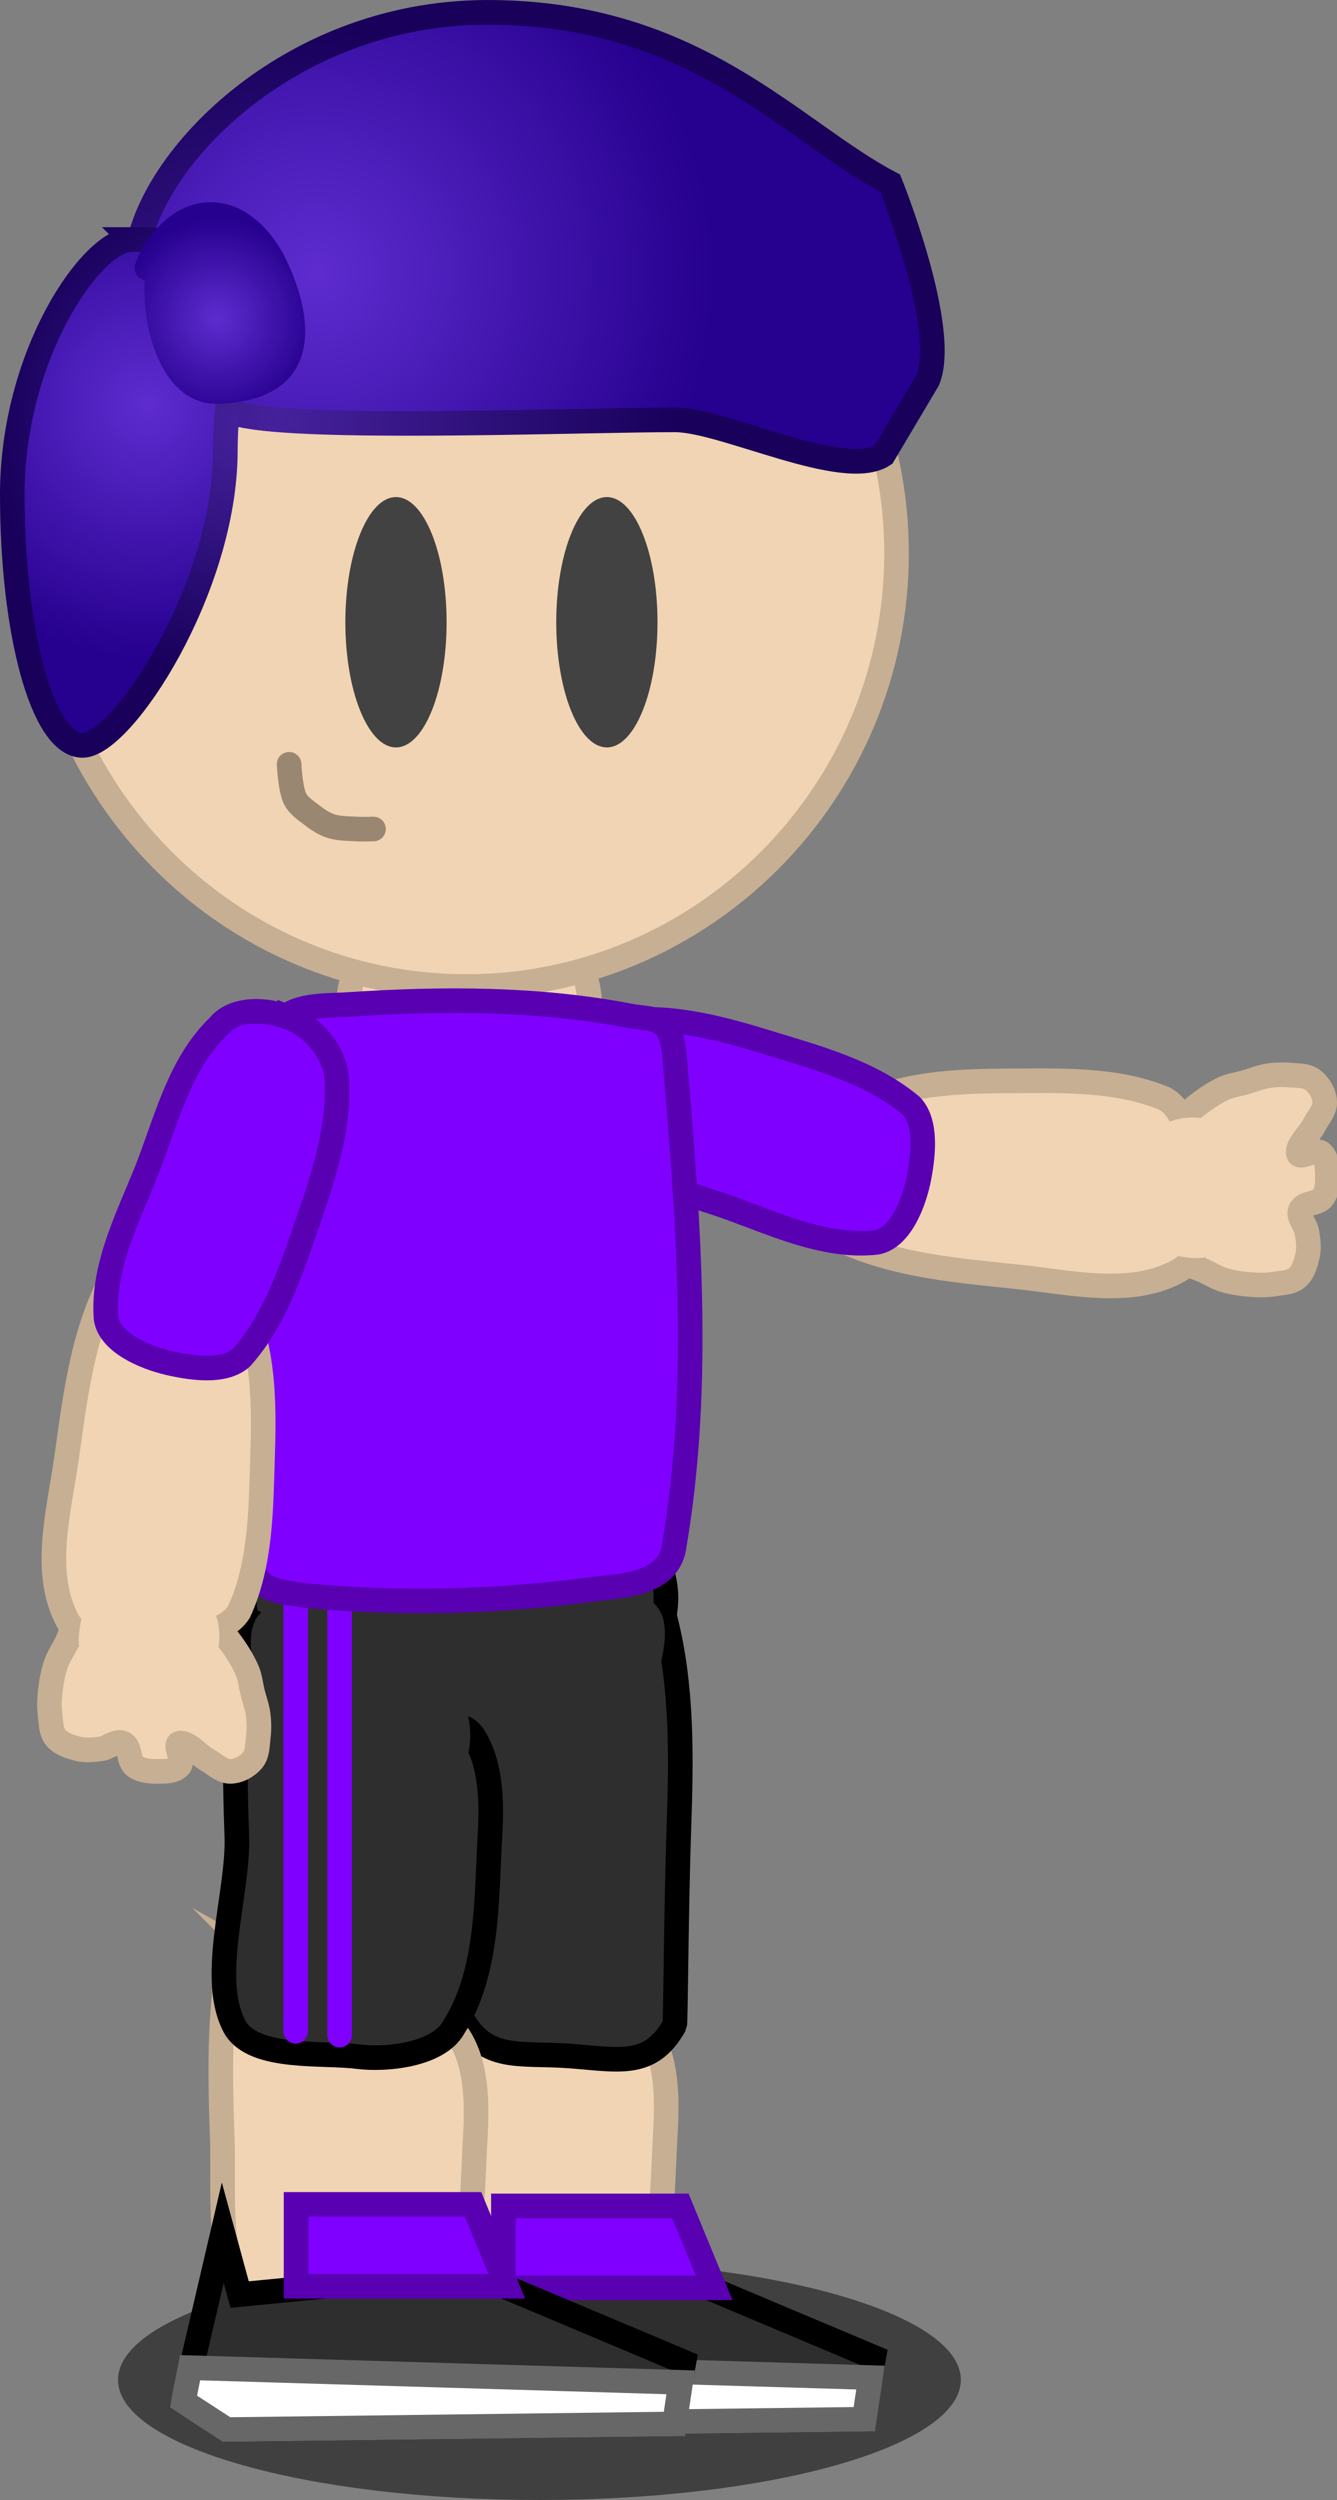 <svg version="1.1" xmlns="http://www.w3.org/2000/svg" xmlns:xlink="http://www.w3.org/1999/xlink" width="76.064" height="142.18" viewBox="0,0,76.064,142.18"><rect x="0" y="0" width="76.064" height="142.18" fill="#808080" stroke="none"/><defs><radialGradient cx="227.25" cy="111.998" r="22.642" gradientUnits="userSpaceOnUse" id="color-1"><stop offset="0" stop-color="#5e2ccf"/><stop offset="1" stop-color="#26008e"/></radialGradient><radialGradient cx="225.142" cy="120.431" r="22.642" gradientUnits="userSpaceOnUse" id="color-2"><stop offset="0" stop-color="#45219b"/><stop offset="1" stop-color="#18005b"/></radialGradient><radialGradient cx="217.646" cy="119.494" r="14.386" gradientUnits="userSpaceOnUse" id="color-3"><stop offset="0" stop-color="#5e2ccf"/><stop offset="1" stop-color="#26008e"/></radialGradient><radialGradient cx="223.034" cy="120.665" r="14.386" gradientUnits="userSpaceOnUse" id="color-4"><stop offset="0" stop-color="#45219b"/><stop offset="1" stop-color="#18005b"/></radialGradient><radialGradient cx="221.628" cy="114.575" r="5.735" gradientUnits="userSpaceOnUse" id="color-5"><stop offset="0" stop-color="#5e2ccf"/><stop offset="1" stop-color="#26008e"/></radialGradient></defs><g transform="translate(-209.247,-96.45)"><g data-paper-data="{&quot;isPaintingLayer&quot;:true}" fill-rule="nonzero" stroke-linejoin="miter" stroke-miterlimit="10" stroke-dasharray="" stroke-dashoffset="0" style="mix-blend-mode: normal"><path d="M263.911,231.796c0,3.774 -10.734,6.833 -23.975,6.833c-13.241,0 -23.975,-3.059 -23.975,-6.833c0,-3.774 10.734,-6.833 23.975,-6.833c13.241,0 23.975,3.059 23.975,6.833z" fill-opacity="0.5" fill="#000000" stroke="#000000" stroke-width="0" stroke-linecap="butt"/><g data-paper-data="{&quot;index&quot;:null}" stroke-linecap="round"><g fill="#f1d4b3"><path d="M275.319,167.781c-0.178,-0.118 -0.015,-0.427 -0.023,-0.639c-0.015,-0.426 -0.031,-0.853 -0.046,-1.279c-0.015,-0.426 -0.084,-0.854 -0.046,-1.279c0.039,-0.437 0.194,-0.859 0.274,-1.291c0.098,-0.534 0.109,-1.089 0.262,-1.61c0.134,-0.457 0.33,-0.905 0.593,-1.302c0.25,-0.377 0.573,-0.71 0.925,-0.994c0.483,-0.391 1.006,-0.745 1.564,-1.017c0.395,-0.193 0.845,-0.244 1.267,-0.366c0.422,-0.122 0.834,-0.296 1.267,-0.366c0.421,-0.068 0.854,-0.084 1.279,-0.046c0.437,0.039 0.943,0.005 1.291,0.274c0.377,0.292 0.669,0.779 0.686,1.256c0.017,0.476 -0.377,0.877 -0.593,1.302c-0.282,0.554 -1.013,1.163 -0.901,1.633c0.077,0.323 0.937,-0.3 1.279,-0.046c0.353,0.262 0.35,0.829 0.366,1.267c0.016,0.439 -0.005,0.943 -0.274,1.291c-0.292,0.377 -1.058,0.252 -1.256,0.686c-0.182,0.4 0.296,0.834 0.366,1.267c0.068,0.421 0.135,0.862 0.046,1.279c-0.099,0.466 -0.238,0.984 -0.593,1.302c-0.327,0.293 -0.834,0.296 -1.267,0.366c-0.421,0.068 -0.854,0.078 -1.279,0.046c-0.542,-0.041 -1.089,-0.109 -1.61,-0.262c-0.457,-0.134 -0.861,-0.412 -1.302,-0.593c-0.75,-0.309 -1.596,-0.431 -1.953,-0.89z" data-paper-data="{&quot;origPos&quot;:null}" stroke="#c7af93" stroke-width="1.4"/><path d="M255.752,166.246c-1.02,-0.491 0.199,-2.272 0.606,-3.52c0.449,-1.342 0.937,-2.958 2.27,-3.617c2.435,-1.083 5.383,-1.182 8.126,-1.188c2.785,-0.007 5.998,-0.141 8.767,1.019c1.112,0.628 1.497,2.41 1.634,3.775c0.198,1.984 0.95,5.011 -0.829,5.984c-2.709,1.544 -6.204,0.667 -9.279,0.357c-3.712,-0.392 -7.939,-0.709 -11.296,-2.81z" data-paper-data="{&quot;origPos&quot;:null}" stroke="#c7af93" stroke-width="1.4"/><path d="M273.021,166.231c-0.626,-0.467 0.046,-1.334 0.245,-2.09c0.262,-0.979 0.354,-2.118 1.022,-2.866c0.669,-0.749 1.612,-1.231 2.67,-1.27c1.058,-0.038 2.034,0.375 2.755,1.073c0.721,0.698 1.187,1.682 1.226,2.785c0.04,1.102 -0.354,2.118 -1.022,2.866c-0.669,0.749 -1.685,1.313 -2.67,1.27c-1.541,-0.07 -3.218,-0.651 -4.226,-1.768z" data-paper-data="{&quot;origPos&quot;:null}" stroke="none" stroke-width="0"/></g><path d="M242.265,161.284c-1.07,-0.806 -1.08,-2.635 -0.602,-4.005c0.47,-1.332 1.771,-2.547 3.239,-2.782c2.646,-0.313 5.492,0.466 8.114,1.273c2.662,0.818 5.771,1.642 8.072,3.571c0.876,0.93 0.705,2.708 0.442,4.089c-0.277,1.435 -1.059,3.428 -2.411,3.675c-3.106,0.346 -6.184,-1.237 -8.942,-2.166c-2.748,-0.923 -5.795,-1.595 -7.912,-3.656z" data-paper-data="{&quot;origPos&quot;:null}" fill="#8000ff" stroke="#5900b3" stroke-width="1.4"/></g><path d="M235.936,147.02c1.898,0 3.617,0.771 4.863,2.016c1.245,1.245 2.016,2.965 2.016,4.863c0,1.898 -0.771,3.617 -2.016,4.863c-1.245,1.245 -2.965,2.016 -4.863,2.016c-1.898,0 -3.617,-0.771 -4.863,-2.016c-1.245,-1.245 -2.016,-2.965 -2.016,-4.863c0,-1.898 0.771,-3.617 2.016,-4.863c1.245,-1.245 2.965,-2.016 4.863,-2.016z" data-paper-data="{&quot;origPos&quot;:null}" fill="#f1d4b3" stroke="#c7af93" stroke-width="1.4" stroke-linecap="butt"/><path d="M235.776,103.282c6.753,0 12.872,2.761 17.303,7.221c4.431,4.46 7.173,10.619 7.173,17.416c0,6.797 -2.743,12.956 -7.173,17.416c-4.431,4.46 -10.55,7.221 -17.303,7.221c-6.753,0 -12.872,-2.761 -17.303,-7.221c-4.431,-4.46 -7.173,-10.619 -7.173,-17.416c0,-6.797 2.743,-12.956 7.173,-17.416c4.431,-4.46 10.55,-7.221 17.303,-7.221z" data-paper-data="{&quot;index&quot;:null}" fill="#f1d4b3" stroke="#c7af93" stroke-width="1.4" stroke-linecap="butt"/><path d="M230.495,143.597c0,0 -0.641,0.021 -0.96,0c-0.481,-0.032 -0.979,-0.016 -1.44,-0.16c-0.41,-0.128 -0.779,-0.378 -1.12,-0.64c-0.358,-0.276 -0.776,-0.546 -0.96,-0.96c-0.263,-0.592 -0.32,-1.92 -0.32,-1.92" data-paper-data="{&quot;index&quot;:null}" fill="none" stroke="#9a8772" stroke-width="1.4" stroke-linecap="round"/><path d="M231.775,124.719c0.795,0 1.515,0.798 2.036,2.087c0.522,1.288 0.844,3.068 0.844,5.032c0,1.964 -0.323,3.744 -0.844,5.032c-0.521,1.289 -1.241,2.087 -2.036,2.087c-0.795,0 -1.515,-0.798 -2.036,-2.087c-0.522,-1.288 -0.844,-3.068 -0.844,-5.032c0,-1.964 0.323,-3.744 0.844,-5.032c0.521,-1.289 1.241,-2.087 2.036,-2.087z" data-paper-data="{&quot;index&quot;:null}" fill="#424242" stroke="none" stroke-width="1.4" stroke-linecap="butt"/><path d="M243.773,124.719c0.795,0 1.515,0.798 2.036,2.087c0.522,1.288 0.844,3.068 0.844,5.032c0,1.964 -0.323,3.744 -0.844,5.032c-0.521,1.289 -1.241,2.087 -2.036,2.087c-0.795,0 -1.515,-0.798 -2.036,-2.087c-0.522,-1.288 -0.844,-3.068 -0.844,-5.032c0,-1.964 0.323,-3.744 0.844,-5.032c0.521,-1.289 1.241,-2.087 2.036,-2.087z" data-paper-data="{&quot;index&quot;:null}" fill="#424242" stroke="none" stroke-width="1.4" stroke-linecap="butt"/><g data-paper-data="{&quot;origPos&quot;:null}" stroke-width="1.4" stroke-linecap="butt"><path d="M259.499,122.326c-2.264,1.465 -9.058,-1.998 -11.855,-1.998c-4.929,0 -18.915,0.533 -23.844,-0.133c-5.461,-0.799 -6.793,-3.064 -6.793,-8.658c0,-5.195 8.125,-14.386 19.981,-14.386c11.855,0 17.317,6.793 22.911,9.724c0,0 3.33,8.259 2.131,11.189z" fill="url(#color-1)" stroke="url(#color-2)"/><path d="M216.74,110.071c9.724,0 5.328,4.129 5.328,11.988c0,7.859 -5.861,16.784 -8.125,16.784c-2.264,0 -3.996,-6.394 -3.996,-14.253c0,-7.992 4.529,-14.519 6.793,-14.519z" fill="url(#color-3)" stroke="url(#color-4)"/></g><path d="M217.487,112.398c-0.028,-0.008 -0.057,-0.018 -0.087,-0.03c-0.019,-0.007 -0.037,-0.015 -0.055,-0.023c-0.39,-0.179 -0.446,-0.489 -0.428,-0.711c0.004,-0.099 0.028,-0.192 0.066,-0.277l0.493,-1.151l0.093,0.04c2.051,-3.198 5.761,-3.156 7.85,0.753c2.076,4.151 1.81,8.273 -3.837,8.419c-3.132,0 -4.275,-4.255 -4.097,-7.019z" data-paper-data="{&quot;origPos&quot;:null}" fill="url(#color-5)" stroke="none" stroke-width="0.5" stroke-linecap="butt"/><path d="M225,183.221l4.333,-2.465" data-paper-data="{&quot;origPos&quot;:null}" fill="none" stroke="#000000" stroke-width="1.4" stroke-linecap="round"/><path d="M235.136,179.656c3.31,0 6.31,0.861 8.482,2.251c2.172,1.39 3.516,3.31 3.516,5.428c0,2.119 -1.344,4.039 -3.516,5.428c-2.173,1.39 -5.172,2.251 -8.482,2.251c-3.31,0 -6.31,-0.861 -8.482,-2.251c-2.172,-1.39 -3.516,-3.31 -3.516,-5.428c0,-2.119 1.344,-4.039 3.516,-5.428c2.173,-1.39 5.172,-2.251 8.482,-2.251z" data-paper-data="{&quot;origPos&quot;:null,&quot;index&quot;:null}" fill="#2e2e2e" stroke="#000000" stroke-width="1.4" stroke-linecap="butt"/><g><g><path d="M235.104,207.78c2.56,1.441 5.195,2.469 7.839,3.52c1.048,0.34 2.444,-0.393 3.2,0.64c1.058,1.618 1.07,3.817 0.96,5.759c-0.209,3.665 -0.087,7.76 -2.08,10.879c-0.859,1.508 -3.406,1.018 -5.119,0.8c-2.002,-0.254 -4.759,-0.325 -5.919,-2.08c-1.617,-2.751 -1.168,-6.391 -1.28,-9.599c-0.14,-4.001 -0.211,-8.106 0.8,-11.998c0.166,-0.971 0.834,1.648 1.6,2.08z" data-paper-data="{&quot;origPos&quot;:null}" fill="#f1d4b3" stroke="#c7af93" stroke-width="1.4" stroke-linecap="round"/><path d="M240.415,202.661c1.677,0 3.197,0.717 4.298,1.876c1.1,1.158 1.782,2.758 1.782,4.524c0,1.766 -0.682,3.365 -1.782,4.524c-1.101,1.158 -2.62,1.876 -4.298,1.876c-1.677,0 -3.197,-0.717 -4.298,-1.876c-1.1,-1.158 -1.782,-2.758 -1.782,-4.524c0,-1.766 0.682,-3.365 1.782,-4.524c1.101,-1.158 2.62,-1.876 4.298,-1.876z" data-paper-data="{&quot;origPos&quot;:null}" fill="#f1d4b3" stroke="none" stroke-width="0" stroke-linecap="butt"/><g stroke-width="1.4"><path d="M246.799,225.396l12.158,5.119l-0.64,3.52l-25.277,0.32l-2.56,-1.6l2.24,-9.599l0.96,3.52z" fill="#2e2e2e" stroke="#000000" stroke-linecap="round"/><path d="M237.886,226.56v-4.654h10.067l1.918,4.654z" data-paper-data="{&quot;origPos&quot;:null,&quot;index&quot;:null}" fill="#8000ff" stroke="#5900b3" stroke-linecap="butt"/><path d="M258.416,234.035l-25.471,0.32l-2.464,-1.6l0.381,-1.92l27.907,0.832z" fill="#ffffff" stroke="#676767" stroke-linecap="round"/></g></g><g fill="#2e2e2e" stroke="#000000" stroke-linecap="round"><path d="M247.07,188.423c1.01,3.893 0.94,7.998 0.8,11.998c-0.154,4.422 -0.187,11.101 -0.237,11.19c-1.402,2.526 -3.242,1.951 -6.125,1.757c-2.723,-0.183 -4.606,0.302 -5.957,-2.069c-1.993,-3.119 -1.871,-7.213 -2.08,-10.879c-0.11,-1.942 -0.099,-4.141 0.96,-5.759c0.755,-1.033 2.151,-0.299 3.2,-0.64c2.644,-1.051 5.279,-2.078 7.839,-3.52c0.766,-0.432 1.433,-3.05 1.6,-2.08z" data-paper-data="{&quot;origPos&quot;:null}" stroke-width="1.4"/><path d="M246.431,187.623c1.554,1.359 -0.131,4.868 -0.64,7.039c-0.298,1.289 -0.627,2.692 -1.641,3.619c-1.014,0.927 -2.414,1.501 -3.959,1.501c-1.545,0 -2.945,-0.573 -3.959,-1.501c-1.014,-0.927 -1.641,-2.206 -1.641,-3.619c0,-1.412 0.627,-2.692 1.641,-3.619c1.014,-0.927 2.604,-1.112 3.959,-1.501c2.103,-0.615 4.994,-3.12 6.239,-1.92z" data-paper-data="{&quot;origPos&quot;:null}" stroke-width="0"/></g></g><g><path d="M224.903,212.833l4.667,0.333" data-paper-data="{&quot;origPos&quot;:null}" fill="none" stroke="#000000" stroke-width="1.4" stroke-linecap="round"/><g><g><g fill="none" stroke="none" stroke-width="1" stroke-linecap="butt" font-family="sans-serif" font-weight="normal" font-size="12" text-anchor="start"/><g fill="#f1d4b3"><path d="M224.288,208.068c2.56,1.441 5.195,2.469 7.839,3.52c1.048,0.34 2.444,-0.393 3.2,0.64c1.058,1.618 1.07,3.817 0.96,5.759c-0.209,3.665 -0.087,7.76 -2.08,10.879c-0.859,1.508 -3.406,1.018 -5.119,0.8c-2.002,-0.254 -4.759,-0.325 -5.919,-2.08c-1.617,-2.751 -1.168,-6.391 -1.28,-9.599c-0.14,-4.001 -0.211,-8.106 0.8,-11.998c0.166,-0.971 0.834,1.648 1.6,2.08z" data-paper-data="{&quot;origPos&quot;:null}" stroke="#c7af93" stroke-width="1.4" stroke-linecap="round"/><path d="M229.599,202.949c1.677,0 3.197,0.717 4.298,1.876c1.1,1.158 1.782,2.758 1.782,4.524c0,1.766 -0.682,3.365 -1.782,4.524c-1.101,1.158 -2.62,1.876 -4.298,1.876c-1.677,0 -3.197,-0.717 -4.298,-1.876c-1.1,-1.158 -1.782,-2.758 -1.782,-4.524c0,-1.766 0.682,-3.365 1.782,-4.524c1.101,-1.158 2.62,-1.876 4.298,-1.876z" data-paper-data="{&quot;origPos&quot;:null}" stroke="none" stroke-width="0" stroke-linecap="butt"/></g><g fill="none" stroke="none" stroke-width="1" stroke-linecap="butt" font-family="sans-serif" font-weight="normal" font-size="12" text-anchor="start"/></g><g stroke-width="1.4"><path d="M235.999,225.666l12.158,5.119l-0.64,3.52l-25.277,0.32l-2.56,-1.6l2.24,-9.599l0.96,3.52z" data-paper-data="{&quot;origPos&quot;:null}" fill="#2e2e2e" stroke="#000000" stroke-linecap="round"/><path d="M226.09,226.471v-4.654h10.067l1.918,4.654z" data-paper-data="{&quot;origPos&quot;:null,&quot;index&quot;:null}" fill="#8000ff" stroke="#5900b3" stroke-linecap="butt"/><path d="M247.616,234.305l-25.471,0.32l-2.464,-1.6l0.381,-1.92l27.907,0.832z" fill="#ffffff" stroke="#676767" stroke-linecap="round"/></g></g><g stroke-linecap="round"><path d="M225.12,190.981c2.56,1.441 5.195,2.469 7.839,3.52c1.048,0.34 2.444,-0.393 3.2,0.64c1.058,1.618 1.07,3.817 0.96,5.759c-0.209,3.665 -0.087,7.76 -2.08,10.879c-0.859,1.508 -3.74,1.851 -5.453,1.633c-2.002,-0.254 -5.759,0.175 -6.919,-1.58c-1.617,-2.751 0.165,-7.724 0.053,-10.932c-0.14,-4.001 -0.211,-8.106 0.8,-11.998c0.166,-0.971 0.834,1.648 1.6,2.08z" data-paper-data="{&quot;origPos&quot;:null}" fill="#2e2e2e" stroke="#000000" stroke-width="1.4"/><path d="M230.399,190.021c1.354,0.388 2.945,0.573 3.959,1.501c1.014,0.927 1.641,2.206 1.641,3.619c0,1.412 -0.627,2.692 -1.641,3.619c-1.014,0.927 -2.414,1.501 -3.959,1.501c-1.545,0 -2.945,-0.573 -3.959,-1.501c-1.014,-0.927 -1.343,-2.329 -1.641,-3.619c-0.509,-2.171 -2.194,-5.68 -0.64,-7.039c1.245,-1.2 4.136,1.305 6.239,1.92z" data-paper-data="{&quot;origPos&quot;:null}" fill="#2e2e2e" stroke="#000000" stroke-width="0"/><path d="M226.069,211.971v-29.361" fill="none" stroke="#8000ff" stroke-width="1.4"/><path d="M228.569,181.733v30.457" fill="none" stroke="#8000ff" stroke-width="1.4"/></g></g><path d="M224.577,155.819c0.45,-2.402 2.818,-2.125 4.479,-2.24c5.406,-0.359 10.769,-0.358 15.998,0.64c1.346,0.262 2.361,-0.079 2.56,2.24c0.794,9.277 1.547,18.693 0,27.836c-0.262,2.311 -3.001,2.325 -4.799,2.56c-5.384,0.699 -10.856,0.866 -16.318,0.32c-1.275,-0.227 -3.02,-0.166 -3.2,-2.56c-0.714,-9.568 -0.52,-19.189 1.28,-28.796z" data-paper-data="{&quot;origPos&quot;:null}" fill="#8000ff" stroke="#5900b3" stroke-width="1.4" stroke-linecap="round"/><g stroke-linecap="round"><g fill="#f1d4b3"><path d="M214.019,187.591c0.124,-0.173 0.427,0 0.64,0c0.426,0 0.854,0 1.28,0c0.426,0 0.857,-0.053 1.28,0c0.436,0.054 0.851,0.225 1.28,0.32c0.53,0.118 1.085,0.148 1.6,0.32c0.452,0.15 0.892,0.363 1.28,0.64c0.368,0.263 0.689,0.598 0.96,0.96c0.373,0.497 0.708,1.032 0.96,1.6c0.179,0.401 0.213,0.854 0.32,1.28c0.107,0.426 0.266,0.844 0.32,1.28c0.053,0.423 0.053,0.857 0,1.28c-0.054,0.436 -0.039,0.943 -0.32,1.28c-0.305,0.366 -0.803,0.64 -1.28,0.64c-0.477,0 -0.863,-0.408 -1.28,-0.64c-0.543,-0.301 -1.126,-1.055 -1.6,-0.96c-0.326,0.065 0.266,0.947 0,1.28c-0.275,0.343 -0.841,0.32 -1.28,0.32c-0.439,0 -0.943,-0.039 -1.28,-0.32c-0.366,-0.305 -0.214,-1.067 -0.64,-1.28c-0.393,-0.196 -0.844,0.266 -1.28,0.32c-0.423,0.053 -0.866,0.104 -1.28,0c-0.462,-0.116 -0.975,-0.274 -1.28,-0.64c-0.281,-0.337 -0.266,-0.844 -0.32,-1.28c-0.053,-0.423 -0.047,-0.856 0,-1.28c0.06,-0.54 0.148,-1.085 0.32,-1.6c0.15,-0.452 0.443,-0.846 0.64,-1.28c0.336,-0.738 0.488,-1.579 0.96,-1.92z" data-paper-data="{&quot;origPos&quot;:null}" stroke="#c7af93" stroke-width="1.4"/><g><g stroke="#c7af93" stroke-width="1.4"><path d="M219.756,168.825c1.325,0.497 2.922,1.043 3.532,2.399c0.994,2.472 0.987,5.422 0.894,8.164c-0.093,2.783 -0.075,6 -1.335,8.725c-0.668,1.088 -2.462,1.409 -3.831,1.496c-1.99,0.126 -5.042,0.769 -5.95,-1.044c-1.445,-2.763 -0.442,-6.224 -0.021,-9.285c0.526,-3.695 0.995,-7.908 3.216,-11.187c0.527,-1.002 2.263,0.281 3.496,0.733z" data-paper-data="{&quot;origPos&quot;:null}"/></g><path d="M217.73,185.671c0.969,0.298 2.103,0.43 2.827,1.125c0.724,0.696 1.172,1.655 1.172,2.715c0,1.059 -0.448,2.019 -1.172,2.715c-0.724,0.695 -1.724,1.125 -2.827,1.125c-1.103,0 -2.103,-0.43 -2.827,-1.125c-0.724,-0.696 -1.251,-1.731 -1.172,-2.715c0.126,-1.538 0.767,-3.192 1.92,-4.159c0.49,-0.609 1.332,0.094 2.08,0.32z" data-paper-data="{&quot;origPos&quot;:null}" stroke="none" stroke-width="0"/></g></g><path d="M225.73,154.336c1.314,0.518 2.482,1.862 2.663,3.338c0.217,2.656 -0.664,5.471 -1.565,8.062c-0.914,2.631 -1.85,5.708 -3.861,7.937c-0.961,0.842 -2.732,0.607 -4.103,0.294c-1.424,-0.329 -3.388,-1.183 -3.585,-2.542c-0.233,-3.117 1.46,-6.135 2.488,-8.858c1.021,-2.713 1.803,-5.734 3.939,-7.774c0.844,-1.04 2.673,-0.984 4.024,-0.457z" data-paper-data="{&quot;origPos&quot;:null}" fill="#8000ff" stroke="#5900b3" stroke-width="1.4"/></g></g></g></svg>